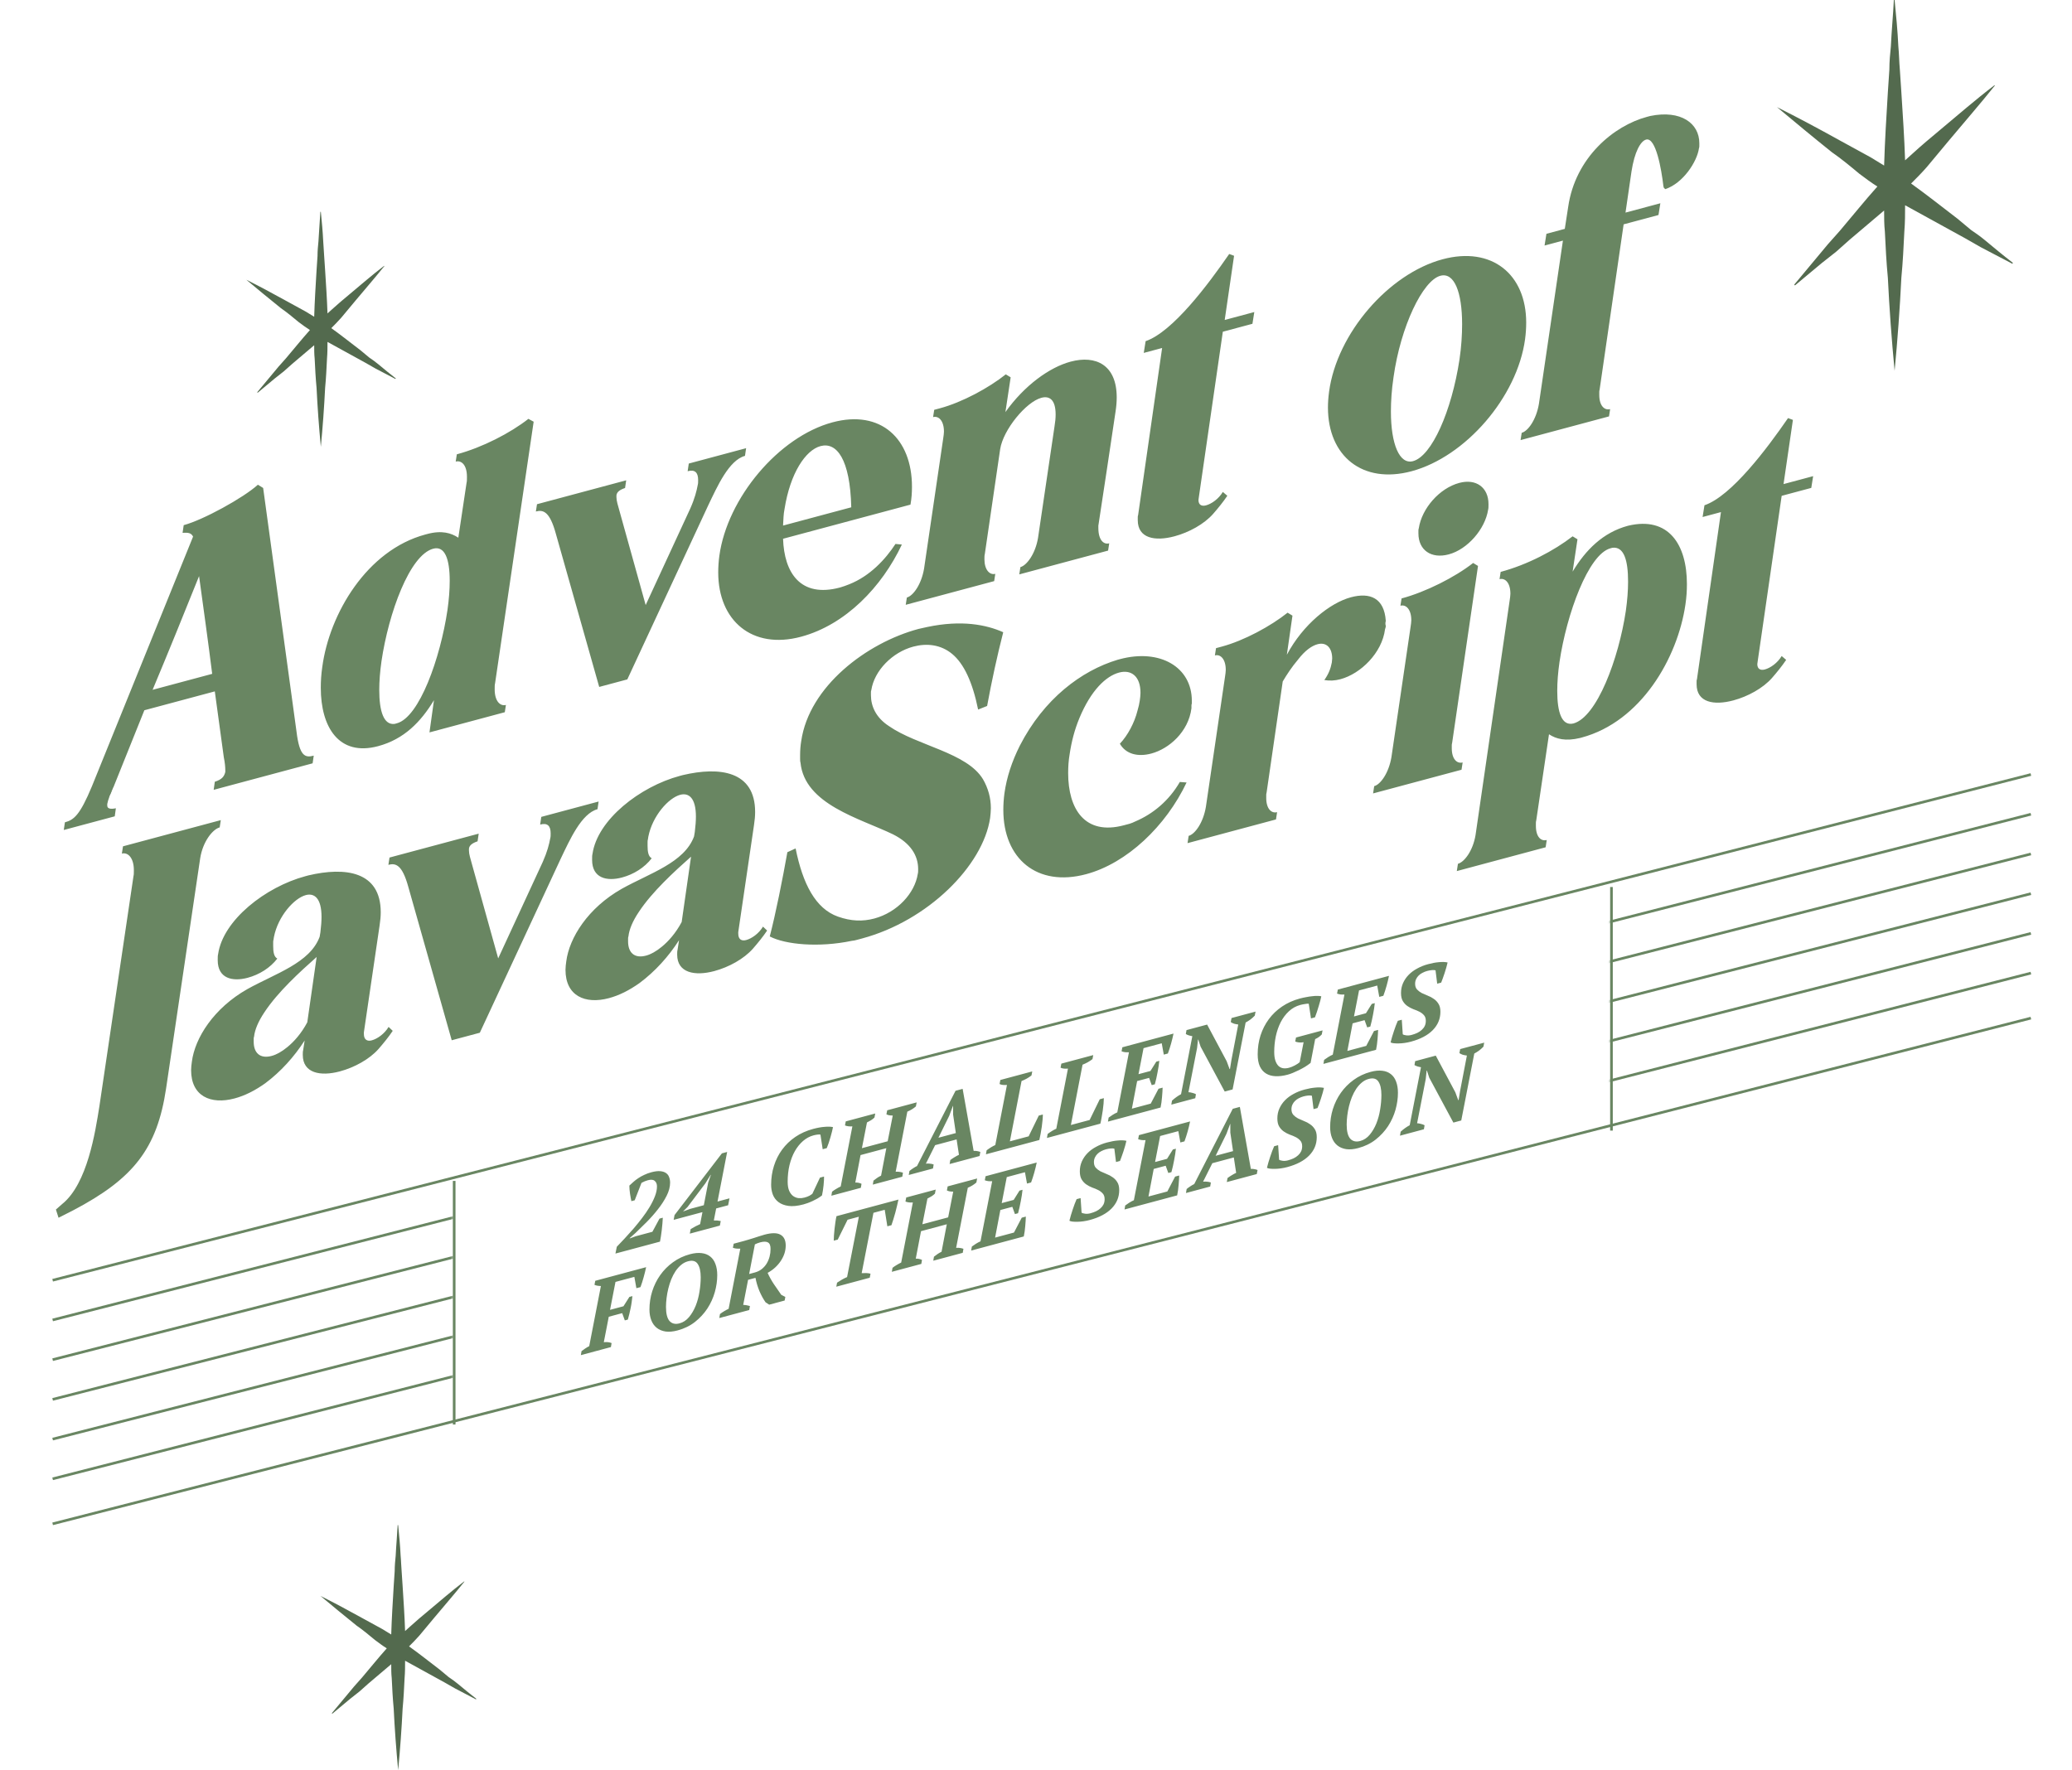<svg width="1010" height="863" viewBox="0 0 1010 863" fill="none" xmlns="http://www.w3.org/2000/svg">
<path d="M128.274 237.904L144.532 356.664C145.994 368.754 148.734 369.533 152.935 368.407L152.387 372.147L104.161 385.07L104.709 381.14C108.18 380.021 109.276 378.593 109.824 376.366V375.609C109.824 373.907 109.641 371.876 109.093 369.186L104.709 337.075L70.366 346.278L55.387 383.576C55.387 383.765 55.387 383.765 55.204 383.814V384.004C55.022 384.242 55.022 384.242 55.022 384.431L54.839 384.669V384.858C54.839 385.047 54.839 385.047 54.656 385.096V385.285L54.473 385.523V385.712V385.901L54.291 386.139C54.108 386.378 54.108 386.567 54.108 386.756L53.925 386.994C53.743 387.232 53.743 387.61 53.56 387.848L53.377 388.086V388.275C52.829 389.746 52.464 390.979 52.281 391.973V392.73C52.281 394.243 53.743 394.608 56.483 394.062L55.935 397.992L31.091 404.649L31.639 400.908C36.023 399.734 38.946 397.438 44.792 383.389L94.114 261.619C93.201 259.783 91.739 259.608 88.999 259.774L89.547 256.034C99.046 253.489 118.592 242.767 125.717 236.319L128.274 237.904ZM74.385 336.312L103.43 328.529C101.421 312.425 99.229 296.938 97.037 280.882C89.547 299.532 82.24 317.565 74.385 336.312ZM260.132 205.598L241.316 333.189C241.133 333.806 241.133 334.751 241.133 336.075C241.133 341.938 243.874 344.419 246.614 343.684L246.066 347.235L209.348 357.074L211.54 341.357C205.146 351.959 196.926 360.402 184.321 363.78C165.14 368.919 156.372 354.437 156.372 335.336C156.372 332.121 156.555 328.857 157.103 325.117C160.574 299.223 178.841 268.23 207.338 260.594L208.252 260.349C215.376 258.44 219.943 259.864 223.414 262.149L227.433 235.352C227.615 234.736 227.615 233.79 227.615 232.467C227.615 226.604 224.875 224.312 222.135 225.046L222.683 221.495C235.105 218.167 248.806 211.092 257.574 204.203L260.132 205.598ZM192.359 352.927L193.455 352.633C204.416 349.696 214.645 320.856 218.116 297.421C218.847 292.308 219.212 287.482 219.212 283.133C219.212 272.542 216.838 265.992 211.175 267.509C199.666 270.593 189.436 298.865 185.965 322.3C185.235 327.413 184.869 332.05 184.869 336.4C184.869 346.801 187.062 353.59 192.359 352.927ZM335.744 225.999L363.693 218.51L363.145 222.25C355.29 224.355 349.627 237.219 345.243 246.337L305.785 331.234L292.084 334.905L270.894 260.018C267.971 249.454 264.866 248.395 261.212 249.374L261.76 245.823L305.237 234.173L304.689 237.913C301.949 238.837 300.67 239.936 300.487 241.498V242.443C300.487 244.145 301.218 246.408 301.949 249.049L314.736 294.983L336.474 247.93C338.666 242.993 339.58 239.344 340.128 236.36C340.31 235.744 340.31 234.988 340.31 234.042C340.31 230.26 338.666 228.809 335.196 229.739L335.744 225.999ZM414.036 284.829C424.083 280.813 431.572 272.754 436.505 265.192L439.61 265.494C429.928 286.055 412.209 304.609 390.471 310.433C366.54 316.846 350.099 302.528 350.099 279.077C350.099 276.43 350.282 273.733 350.647 270.987C354.483 242.915 379.51 212.948 405.815 205.899C429.38 199.585 444.542 213.867 444.542 237.318C444.542 240.155 444.36 243.04 443.812 246.024L381.702 262.666C382.25 279.162 390.105 291.619 409.469 286.431C410.93 286.039 412.392 285.459 414.036 284.829ZM381.702 256.236L414.949 247.328C414.401 223.835 407.825 215.384 399.97 217.489C392.663 219.447 385.173 230.721 382.433 248.097C381.885 250.703 381.885 253.35 381.702 256.236ZM535.395 256.282V257.417C535.395 263.28 537.952 265.62 540.692 264.886L540.144 268.437L496.85 280.038L497.398 276.487C500.504 275.655 504.705 269.99 505.984 262.272L514.022 207.921C514.387 205.743 514.57 203.803 514.57 202.101C514.57 194.725 511.464 192.909 507.628 193.937C500.139 195.944 488.995 209.521 487.534 218.99L480.044 270.168C479.862 270.784 479.862 271.73 479.862 272.675C479.862 277.782 482.419 280.501 485.159 279.766L484.611 283.317L441.5 294.869L442.048 291.318C445.153 290.486 449.172 284.87 450.451 277.152L459.767 213.759C459.95 212.386 460.133 211.392 460.133 210.446C460.133 205.151 457.575 202.621 454.835 203.355L455.383 199.804L458.123 199.07C469.084 196.133 482.054 189.065 490.274 182.512L492.649 183.956L490.091 200.906C499.408 187.819 511.647 179.055 521.877 176.314C534.116 173.034 544.346 177.858 544.346 193.744C544.346 195.824 544.163 198.143 543.798 200.51C541.058 219.211 538.135 238.149 535.395 256.282ZM610.502 157.862L596.07 161.729L584.379 242.401C584.379 242.968 584.196 243.206 584.196 243.773C584.196 246.232 585.84 246.926 587.85 246.388C590.59 245.654 594.061 243.211 596.07 239.835L598.262 241.707C596.253 244.704 593.695 247.847 591.321 250.564C586.936 255.521 579.629 259.559 572.505 261.468C563.006 264.014 554.603 262.483 554.603 253.594V253.405V253.027V252.838V252.649V252.459V252.27C554.603 251.892 554.603 251.514 554.786 251.087L566.477 169.659L557.526 172.057L558.439 166.328C571.592 161.858 588.946 138.674 599.176 123.83L601.551 124.706L596.984 156L611.415 152.133L610.502 157.862ZM703.211 126.402C727.141 119.989 743.947 133.642 743.947 157.282C743.947 159.929 743.765 162.626 743.399 165.372C739.563 193.633 714.354 222.704 688.049 229.752C664.118 236.164 647.312 222.323 647.312 198.683C647.312 196.224 647.495 193.717 647.86 190.971C651.696 162.521 676.906 133.45 703.211 126.402ZM702.115 134.449C693.529 136.75 682.751 159.117 679.28 183.876C678.367 189.983 678.002 195.566 678.002 200.672C678.002 216.558 682.203 226.59 688.779 224.828C697.913 222.381 707.595 200.496 711.431 175.261C712.345 169.154 712.71 163.193 712.71 158.087C712.71 142.39 708.874 132.638 702.115 134.449ZM802.767 56.984L804.412 56.544C819.391 53.476 828.342 60.155 828.342 69.8V70.368V70.557V70.746V70.935C828.342 71.502 828.342 71.881 828.159 72.308C827.246 78.793 820.487 89.304 811.719 92.221L810.988 91.471C810.988 90.904 810.805 91.142 810.805 90.574C809.892 82.687 807.152 66.779 802.402 68.051C799.662 68.786 796.739 74.108 795.278 83.577L792.355 103.65L809.344 99.098L808.43 104.827L791.442 109.379L779.75 189.862C779.568 190.478 779.568 190.857 779.568 191.235V191.424V191.991V192.18V192.369V192.559C779.568 197.854 782.125 200.195 784.865 199.46L784.317 203.011L741.206 214.563L741.754 211.012C744.859 210.18 748.878 204.564 750.157 196.846L761.848 117.309L752.897 119.707L753.81 113.978L762.762 111.58L764.406 100.927C767.876 76.735 786.692 61.292 802.767 56.984ZM59.954 412.614L107.632 399.839L107.084 403.39C103.613 404.32 98.864 410.32 97.585 418.417L80.961 530.669C76.577 560.023 65.069 574.643 35.658 590.088L28.534 593.699L27.255 589.692L30.36 586.969C42.599 577.07 46.436 552.024 48.445 539.382L65.069 427.13C65.251 426.513 65.251 425.568 65.251 424.244C65.251 418.192 62.328 415.382 59.406 416.165L59.954 412.614ZM189.426 500.661L191.436 502.581C189.426 505.578 186.869 508.722 184.494 511.438C180.11 516.395 172.803 520.434 165.678 522.342C156.179 524.888 147.594 523.217 147.594 514.328C147.594 513.383 147.594 512.626 147.776 512.01L148.507 507.275C143.392 515.265 136.816 522.511 129.326 528.112C124.211 531.752 119.279 534.208 114.347 535.529C102.655 538.662 93.156 534.399 93.156 521.728C93.156 520.404 93.339 519.031 93.522 517.659C94.983 506.109 104.117 491.558 120.558 482.236C134.258 474.593 151.064 469.522 155.814 456.714L156.179 454.535C156.545 451.601 156.727 449.093 156.727 447.013C156.727 437.935 153.257 435.272 149.055 436.398C143.392 437.915 135.537 446.639 133.528 456.822L133.345 458.006C133.162 458.622 133.162 459.001 133.162 459.568V459.757V460.324V460.514V460.892V461.081V461.27C133.162 464.107 133.528 466.468 135.172 467.351C131.701 471.874 126.403 475.185 120.74 476.702C113.251 478.709 106.126 477.025 106.126 468.136C106.126 466.812 106.126 465.867 106.309 465.25C108.684 448.539 129.509 432.368 148.872 427.18L150.334 426.788C168.236 422.559 185.59 424.717 185.59 444.764C185.59 446.655 185.407 448.784 185.042 451.151L177.37 503.324V504.08C177.37 506.917 179.014 507.8 181.206 507.213C183.946 506.479 187.417 504.036 189.426 500.661ZM140.104 510.472C143.209 507.938 146.863 503.933 149.786 498.422L154.353 466.561C146.132 473.87 135.537 483.517 128.961 493.411C125.855 498.026 124.211 502.06 123.846 505.373C123.663 505.8 123.663 506.178 123.663 506.556V507.313V507.502V507.691V507.88C123.663 513.365 126.769 516.315 132.432 514.798C134.806 514.161 137.364 512.719 140.104 510.472ZM263.851 398.263L291.8 390.774L291.252 394.514C283.397 396.618 277.734 409.483 273.35 418.601L233.892 503.497L220.191 507.168L199.001 432.281C196.078 421.717 192.973 420.658 189.319 421.637L189.867 418.086L233.344 406.437L232.796 410.177C230.056 411.1 228.777 412.199 228.594 413.761V414.707C228.594 416.409 229.325 418.672 230.056 421.313L242.843 467.247L264.582 420.194C266.774 415.257 267.687 411.608 268.235 408.624C268.418 408.008 268.418 407.251 268.418 406.306C268.418 402.523 266.774 401.073 263.303 402.003L263.851 398.263ZM371.923 451.761L373.933 453.681C371.923 456.678 369.366 459.822 366.991 462.538C362.607 467.495 355.3 471.534 348.175 473.443C338.676 475.988 330.091 474.317 330.091 465.428C330.091 464.483 330.091 463.726 330.273 463.11L331.004 458.375C325.889 466.365 319.313 473.612 311.823 479.212C306.708 482.852 301.776 485.308 296.844 486.63C285.152 489.762 275.653 485.499 275.653 472.828C275.653 471.504 275.836 470.132 276.019 468.759C277.48 457.209 286.614 442.658 303.055 433.336C316.755 425.693 333.561 420.623 338.311 407.814L338.676 405.635C339.042 402.701 339.224 400.193 339.224 398.113C339.224 389.035 335.754 386.372 331.552 387.498C325.889 389.015 318.034 397.739 316.025 407.923L315.842 409.106C315.659 409.722 315.659 410.101 315.659 410.668V410.857V411.425V411.614V411.992V412.181V412.37C315.659 415.207 316.025 417.568 317.669 418.451C314.198 422.974 308.9 426.285 303.237 427.802C295.748 429.809 288.623 428.125 288.623 419.236C288.623 417.912 288.623 416.967 288.806 416.35C291.181 399.639 312.006 383.468 331.369 378.28L332.831 377.888C350.733 373.659 368.087 375.817 368.087 395.864C368.087 397.755 367.904 399.884 367.539 402.251L359.867 454.424V455.18C359.867 458.017 361.511 458.9 363.703 458.313C366.443 457.579 369.914 455.136 371.923 451.761ZM322.601 461.572C325.706 459.038 329.36 455.033 332.283 449.522L336.85 417.661C328.629 424.97 318.034 434.617 311.458 444.512C308.352 449.126 306.708 453.16 306.343 456.473C306.16 456.9 306.16 457.278 306.16 457.656V458.413V458.602V458.791V458.98C306.16 464.465 309.266 467.415 314.929 465.898C317.303 465.261 319.861 463.82 322.601 461.572ZM479.161 379.907C481.718 384.328 482.997 389.092 482.997 394.009C482.997 395.522 482.814 397.273 482.632 398.835C479.161 422.081 452.308 448.945 420.157 457.559L418.878 457.902L418.695 457.951L418.513 458L418.33 458.049L418.147 458.098L417.965 458.147L417.782 458.196C416.869 458.44 416.138 458.636 415.224 458.692C399.149 462.054 382.891 460.547 375.219 456.551C378.141 445.367 381.43 428.789 383.804 415.481L387.823 413.648C391.294 430.873 397.505 443.015 408.465 446.886C414.859 449.145 420.522 449.329 426.185 447.812C437.328 444.826 445.914 435.528 447.375 426.059C447.558 425.443 447.558 424.686 447.558 423.741C447.558 417.121 443.905 411.103 435.319 406.784C419.243 398.988 392.207 392.237 390.198 371.784C390.015 371.265 390.015 370.509 390.015 369.941V369.752V369.185V368.996V368.807V368.617V368.428V368.05C390.015 365.781 390.198 363.462 390.563 361.284C394.399 334.725 422.349 313.43 447.741 306.627C449.202 306.235 450.481 306.082 451.942 305.69C468.748 302.132 480.805 304.575 489.025 308.235C486.103 319.609 483.362 332.258 481.17 344.193L476.786 345.935C474.046 332.485 469.844 323.587 464.181 318.864C458.519 314.14 451.577 313.542 445.183 315.255C434.953 317.996 426.185 326.965 424.724 336.434C424.541 336.861 424.541 337.239 424.541 337.618V337.807V337.996V338.374V338.563V338.752V338.941C424.541 344.237 426.916 349.841 433.309 353.991C447.01 363.558 471.306 366.882 479.161 379.907ZM580.958 341.662V342.986C580.775 343.413 580.775 343.791 580.775 344.169V345.304C579.314 356.854 569.815 365.072 561.229 367.373C554.653 369.135 548.807 367.676 545.884 362.596C549.721 358.542 553.009 352.366 554.47 346.49C555.018 344.641 555.384 343.03 555.566 341.657C555.749 340.284 555.932 339.101 555.932 337.777C555.932 329.645 551.365 326.33 545.519 327.896C539.125 329.609 531.818 336.484 526.156 350.105C523.781 355.848 522.319 361.535 521.406 367.642C520.858 370.815 520.675 373.89 520.675 376.916C520.675 394.315 528.713 407.48 547.894 402.34L548.259 402.242L549.903 401.802L550.086 401.753L550.269 401.704L550.634 401.606C551.547 401.361 552.461 400.927 553.374 400.493C561.96 396.869 569.815 390.415 575.113 381.241L578.401 381.495C568.354 402.721 549.355 420.86 529.444 426.196C505.513 432.608 489.072 418.669 489.072 394.84C489.072 392.192 489.255 389.495 489.62 386.75C490.716 378.891 493.274 371.209 497.11 363.561C508.801 340.76 527.069 326.977 544.788 321.662L545.884 321.368C565.431 316.131 580.958 325.208 580.958 341.662ZM675.503 302.712C675.32 303.328 675.32 303.707 675.32 304.274C675.32 304.463 675.503 304.981 675.503 305.171C675.503 305.738 675.32 306.165 675.137 306.781C673.676 318.331 663.263 328.497 653.399 331.14C650.659 331.874 648.101 331.992 645.544 331.543C647.553 328.735 648.649 325.983 649.197 322.999C649.197 322.432 649.38 321.626 649.38 321.059C649.38 315.953 646.64 312.904 642.256 314.079C639.516 314.813 636.227 317.018 632.757 321.541C629.651 325.21 627.276 328.873 625.267 332.248L617.412 386.36C617.229 386.977 617.229 387.355 617.229 387.733V387.922V388.49V388.679V388.868V389.057C617.229 394.352 619.787 396.693 622.527 395.959L621.979 399.51L578.867 411.061L579.415 407.51C582.521 406.678 586.54 401.063 587.818 393.344L597.135 329.952C597.318 328.579 597.5 327.584 597.5 326.639C597.5 321.343 594.943 318.814 592.203 319.548L592.751 315.997L595.491 315.263C606.451 312.326 619.421 305.257 627.642 298.705L630.016 300.149L627.276 319.228C635.131 304.452 648.284 293.93 658.514 291.189C667.83 288.693 674.772 291.561 675.503 302.712ZM706.209 270.277C697.623 272.578 691.412 268.19 691.412 260.058V259.869V259.49V259.301V259.112V258.923V258.734C691.412 258.356 691.412 257.977 691.595 257.55C693.057 247.892 701.642 238.027 711.324 235.432C719.545 233.23 725.573 237.666 725.573 245.798C725.573 246.933 725.573 247.879 725.39 248.495C723.929 257.964 715.343 267.83 706.209 270.277ZM720.458 275.915L707.853 362.127C707.671 362.743 707.671 363.121 707.671 363.5V363.689V364.256V364.445V364.634V364.823C707.671 370.119 710.228 372.459 712.968 371.725L712.42 375.276L669.309 386.828L669.857 383.277C672.962 382.445 676.981 376.829 678.26 369.111L687.576 305.718C687.759 304.345 687.942 303.351 687.942 302.405C687.942 297.11 685.384 294.58 682.644 295.314L683.192 291.763C695.066 288.581 709.315 281.359 718.083 274.471L720.458 275.915ZM793.608 256.315C813.337 251.596 822.288 265.461 822.288 284.752C822.288 287.967 822.105 291.041 821.557 294.782C817.721 320.962 799.819 351.858 770.956 359.591L770.225 359.787C763.101 361.507 758.534 360.272 755.063 357.987L748.852 399.934C748.67 400.55 748.67 400.928 748.67 401.496V401.874V402.063V402.252V402.441V402.63C748.67 408.115 751.227 410.266 753.967 409.532L753.419 413.083L710.125 424.684L710.673 421.133C713.779 420.301 717.98 414.825 719.259 407.107L735.883 292.774C736.065 291.401 736.248 290.407 736.248 289.461C736.248 284.166 733.69 281.636 730.95 282.37L731.498 278.819C744.651 275.295 757.621 268.416 766.572 261.478L768.947 262.922L766.572 278.688C772.966 268.087 781.369 259.594 793.608 256.315ZM766.937 352.725C778.446 349.642 789.041 321.082 792.512 297.836C793.243 292.723 793.608 287.897 793.608 283.548C793.608 273.146 791.599 266.309 785.936 267.07L785.022 267.315C774.244 270.202 763.649 299.329 760.178 322.764C759.448 327.877 759.082 332.514 759.082 336.864C759.082 347.265 761.274 354.054 766.937 352.725ZM882.909 237.871L868.478 241.738L856.787 322.409C856.787 322.977 856.604 323.215 856.604 323.782C856.604 326.241 858.248 326.935 860.257 326.396C862.998 325.662 866.468 323.219 868.478 319.844L870.67 321.715C868.66 324.712 866.103 327.856 863.728 330.573C859.344 335.53 852.037 339.568 844.913 341.477C835.414 344.022 827.01 342.491 827.01 333.603V333.414V333.035V332.846V332.657V332.468V332.279C827.01 331.901 827.01 331.523 827.193 331.095L838.884 249.667L829.933 252.066L830.847 246.336C843.999 241.867 861.353 218.683 871.583 203.838L873.958 204.715L869.391 236.008L883.822 232.142L882.909 237.871Z" fill="#698662"/>
<path d="M156.394 217.851C157.32 208.129 158.015 198.638 158.478 189.148C158.941 184.287 159.172 179.658 159.404 174.797C159.635 172.019 159.635 169.241 159.635 166.695L178.153 176.88L183.014 179.658L192.736 184.75L192.967 184.519C189.958 182.204 187.18 179.889 184.403 177.574C183.014 176.417 181.394 175.26 180.005 174.334L175.838 170.862C170.977 167.158 166.348 163.455 161.487 159.982C163.107 158.362 164.727 156.742 166.348 154.89L173.292 146.557C177.921 141.002 182.782 135.446 187.412 129.66H187.18C181.394 134.057 175.838 138.918 170.283 143.548C167.505 145.863 164.727 148.177 161.95 150.724L159.635 152.807C159.404 145.863 158.941 138.918 158.478 131.743L158.015 124.799C157.783 122.252 157.783 119.938 157.552 117.623C157.32 112.762 156.857 107.901 156.394 103.272H156.163C155.932 107.901 155.469 112.762 155.237 117.623C155.006 119.938 154.774 122.252 154.774 124.799L154.311 131.743C153.848 139.381 153.385 146.788 153.154 154.427L148.987 151.881L139.265 146.557C133.016 143.085 126.534 139.613 120.053 136.372C125.609 141.002 131.164 145.631 136.951 150.261C139.96 152.344 142.738 154.659 145.515 156.973C147.367 158.362 149.219 159.751 151.071 160.908C147.136 165.306 143.432 169.936 139.497 174.565L135.793 178.732L125.377 191.231L125.609 191.463L133.942 184.519L138.34 181.046L142.506 177.343L153.154 168.315C153.154 170.399 153.154 172.713 153.385 174.797C153.617 179.658 153.848 184.287 154.311 189.148C154.774 198.638 155.469 208.129 156.394 217.851Z" fill="#536A4E"/>
<path d="M923.529 180.781C924.99 165.442 926.086 150.468 926.816 135.494C927.547 127.825 927.912 120.521 928.277 112.851C928.642 108.469 928.642 104.086 928.642 100.069L957.859 116.138L965.529 120.521L980.868 128.555L981.233 128.19C976.485 124.538 972.103 120.886 967.72 117.234C965.529 115.408 962.972 113.582 960.781 112.121L954.207 106.643C946.538 100.799 939.234 94.956 931.564 89.478C934.121 86.921 936.677 84.365 939.234 81.443L950.19 68.295C957.494 59.53 965.164 50.765 972.468 41.634H972.103C962.972 48.574 954.207 56.243 945.442 63.547C941.06 67.199 936.677 70.852 932.294 74.869L928.642 78.156C928.277 67.199 927.547 56.243 926.816 44.921L926.086 33.965C925.721 29.948 925.721 26.295 925.355 22.643C924.99 14.974 924.26 7.304 923.529 0H923.164C922.799 7.304 922.068 14.974 921.703 22.643C921.338 26.295 920.973 29.948 920.973 33.965L920.242 44.921C919.512 56.973 918.782 68.66 918.416 80.712L911.842 76.695L896.503 68.295C886.643 62.817 876.417 57.339 866.191 52.226C874.956 59.53 883.721 66.834 892.851 74.138C897.599 77.425 901.982 81.078 906.364 84.73C909.286 86.921 912.208 89.112 915.129 90.938C908.921 97.877 903.077 105.182 896.869 112.486L891.025 119.06L874.591 138.781L874.956 139.147L888.104 128.19L895.043 122.712L901.616 116.869L918.416 102.625C918.416 105.912 918.416 109.564 918.782 112.851C919.147 120.521 919.512 127.825 920.242 135.494C920.973 150.468 922.068 165.442 923.529 180.781Z" fill="#536A4E"/>
<path d="M309.385 585.183L307.773 585.615C307.678 585.15 307.567 584.607 307.441 583.986C307.315 583.365 307.204 582.708 307.109 582.013C307.014 581.319 306.935 580.637 306.872 579.966C306.809 579.263 306.777 578.617 306.777 578.028C307.378 577.442 308.041 576.839 308.768 576.218C309.495 575.566 310.286 574.961 311.139 574.405C312.024 573.808 312.988 573.272 314.031 572.796C315.106 572.279 316.26 571.855 317.492 571.525C319.231 571.059 320.685 570.882 321.854 570.994C323.024 571.106 323.956 571.413 324.652 571.914C325.379 572.406 325.884 573.072 326.169 573.912C326.485 574.711 326.643 575.601 326.643 576.583C326.643 578.645 326.074 580.793 324.936 583.029C323.83 585.223 322.423 587.4 320.716 589.559C319.041 591.709 317.208 593.787 315.217 595.794C313.257 597.758 311.439 599.538 309.764 601.132L306.967 603.6V603.796L309.859 602.727L318.014 600.542L321.475 594.117L323.087 593.685C323.055 594.479 322.992 595.428 322.897 596.533C322.803 597.606 322.692 598.699 322.565 599.813C322.439 600.894 322.297 601.93 322.139 602.921C321.981 603.913 321.838 604.72 321.712 605.343L299.997 611.161L300.661 607.842C301.767 606.695 303.016 605.378 304.407 603.893C305.797 602.408 307.22 600.832 308.674 599.167C310.128 597.468 311.55 595.713 312.941 593.9C314.332 592.088 315.564 590.285 316.639 588.491C317.714 586.698 318.583 584.944 319.247 583.228C319.91 581.512 320.242 579.918 320.242 578.445C320.242 577.235 319.879 576.334 319.152 575.743C318.456 575.112 317.35 574.999 315.833 575.405C314.79 575.685 313.747 576.112 312.704 576.686L309.385 585.183ZM350.898 597.522L336.247 601.448L336.674 599.223C338.286 598.235 339.819 597.431 341.273 596.813L342.411 590.961L328.377 594.722L328.804 592.398L351.893 562.307L354.454 561.621L349.76 585.801L355.592 584.239L354.928 587.607L349.096 589.17L347.958 595.021C349.128 594.97 350.25 595.062 351.324 595.297L350.898 597.522ZM345.208 576.566L346.536 572.774L346.394 572.812L343.833 576.934L335.157 588.438L332.928 590.655L336.39 589.384L343.075 587.593L345.208 576.566ZM399.69 574.141L401.681 573.607C401.681 574.131 401.665 574.773 401.634 575.534C401.602 576.263 401.539 577.065 401.444 577.941C401.349 578.785 401.239 579.632 401.112 580.484C400.986 581.336 400.844 582.111 400.685 582.807C400.022 583.345 399.279 583.855 398.457 584.337C397.667 584.778 396.861 585.19 396.039 585.574C395.217 585.958 394.427 586.284 393.668 586.553C392.91 586.822 392.246 587.032 391.677 587.185C388.769 587.964 386.32 588.211 384.328 587.927C382.337 587.642 380.709 587.015 379.445 586.045C378.18 585.074 377.264 583.848 376.695 582.364C376.157 580.872 375.889 579.291 375.889 577.622C375.889 574.383 376.347 571.315 377.264 568.418C378.18 565.49 379.508 562.843 381.246 560.479C383.016 558.075 385.166 556.01 387.694 554.285C390.255 552.552 393.147 551.253 396.371 550.389C398.457 549.83 400.322 549.494 401.966 549.381C403.641 549.227 405 549.272 406.043 549.516C405.948 550.065 405.79 550.778 405.569 551.655C405.348 552.533 405.095 553.468 404.81 554.46C404.526 555.42 404.226 556.384 403.91 557.352C403.593 558.287 403.293 559.088 403.009 559.753L401.017 560.287L399.927 553.167C399.642 553.08 399.168 553.076 398.504 553.155C397.841 553.235 397.177 553.364 396.513 553.542C394.68 554.033 392.989 554.944 391.44 556.276C389.923 557.598 388.595 559.247 387.457 561.22C386.351 563.186 385.482 565.447 384.85 568.006C384.249 570.523 383.949 573.237 383.949 576.15C383.949 577.982 384.202 579.469 384.707 580.609C385.213 581.717 385.861 582.558 386.651 583.132C387.473 583.697 388.358 584.033 389.306 584.138C390.286 584.203 391.235 584.113 392.151 583.867C393.068 583.621 393.858 583.328 394.522 582.986C395.186 582.612 395.676 582.285 395.992 582.004L399.69 574.141ZM419.619 579.108L405.253 582.958L405.585 581.004C406.217 580.507 406.897 580.047 407.624 579.623C408.383 579.158 409.11 578.767 409.805 578.45L415.494 549.143C414.767 549.207 414.088 549.193 413.456 549.1C412.824 549.008 412.302 548.869 411.891 548.685L412.27 546.718L426.636 542.869L426.257 544.836C425.783 545.323 425.214 545.77 424.55 546.177C423.886 546.584 423.238 546.937 422.606 547.237L420.141 559.777L432.705 556.41L435.171 543.871C433.811 543.875 432.784 543.676 432.089 543.273L432.468 541.306L446.834 537.457L446.455 539.424C445.854 539.945 445.175 540.438 444.416 540.903C443.689 541.327 442.978 541.681 442.282 541.965L436.593 571.272C437.288 571.216 437.936 571.239 438.537 571.34C439.169 571.432 439.706 571.566 440.149 571.742L439.817 573.697L425.451 577.546L425.783 575.592C426.32 575.153 426.905 574.718 427.537 574.287C428.169 573.856 428.817 573.486 429.481 573.177L432.041 559.778L419.477 563.145L416.917 576.544C417.991 576.485 419.003 576.688 419.951 577.154L419.619 579.108ZM454.781 569.687L442.976 572.85L443.308 570.896C443.877 570.416 444.477 569.977 445.109 569.579C445.742 569.148 446.374 568.782 447.006 568.482L465.781 531.791L469.242 530.864L474.6 561.088C475.2 561.058 475.785 561.097 476.354 561.207C476.955 561.308 477.46 561.45 477.871 561.635L477.492 563.602L462.889 567.514L463.221 565.56C463.885 565.055 464.58 564.591 465.307 564.167C466.066 563.702 466.777 563.315 467.441 563.006L466.303 555.507L455.825 558.314L451.32 567.326C451.984 567.246 452.648 567.248 453.312 567.332C453.975 567.383 454.576 567.517 455.113 567.733L454.781 569.687ZM457.437 554.692L465.923 552.418L464.596 543.398V539.177L464.501 539.202L462.699 544.004L457.437 554.692ZM487.621 526.528L503.172 522.361L502.793 524.328C502.097 524.874 501.307 525.397 500.422 525.896C499.569 526.354 498.747 526.737 497.957 527.047L492.267 556.452L501.418 554L506.349 543.893L508.34 543.359C508.34 544.112 508.293 545.008 508.198 546.048C508.103 547.088 507.977 548.185 507.818 549.34C507.66 550.495 507.471 551.642 507.25 552.781C507.06 553.912 506.854 554.916 506.633 555.793L480.604 562.768L480.936 560.814C481.757 560.201 482.516 559.687 483.211 559.271C483.907 558.856 484.555 558.519 485.155 558.259L490.845 528.953C490.149 529.008 489.486 529.006 488.854 528.947C488.221 528.887 487.684 528.736 487.242 528.495L487.621 526.528ZM517.355 518.561L532.907 514.394L532.527 516.361C531.832 516.907 531.042 517.43 530.157 517.928C529.303 518.386 528.481 518.77 527.691 519.08L522.002 548.485L531.152 546.033L536.083 535.925L538.075 535.392C538.075 536.144 538.027 537.041 537.932 538.08C537.838 539.12 537.711 540.218 537.553 541.373C537.395 542.528 537.205 543.675 536.984 544.814C536.794 545.944 536.589 546.948 536.368 547.826L510.338 554.8L510.67 552.846C511.492 552.233 512.251 551.719 512.946 551.304C513.641 550.888 514.289 550.551 514.89 550.292L520.579 520.986C519.884 521.041 519.22 521.039 518.588 520.979C517.956 520.92 517.419 520.769 516.976 520.528L517.355 518.561ZM572.029 503.911C571.713 505.468 571.318 507.096 570.844 508.794C570.369 510.491 569.848 512.104 569.279 513.63L567.288 514.164L566.292 508.639L557.426 511.014L554.96 523.701L560.792 522.138L563.637 517.596L565.107 517.203C564.949 518.848 564.664 520.708 564.253 522.782C563.874 524.847 563.431 526.798 562.926 528.635L561.408 529.041L560.128 525.507L554.297 527.069L551.736 540.517L560.934 538.053L564.727 530.803L566.719 530.269C566.719 530.858 566.687 531.554 566.624 532.356C566.592 533.15 566.529 533.985 566.434 534.861C566.371 535.729 566.276 536.605 566.15 537.49C566.023 538.374 565.881 539.198 565.723 539.96L540.073 546.833L540.405 544.879C541.037 544.415 541.701 543.959 542.396 543.511C543.123 543.054 543.866 542.659 544.625 542.325L550.314 513.018C549.682 513.057 549.05 513.046 548.418 512.986C547.785 512.894 547.216 512.752 546.711 512.56L547.09 510.593L572.029 503.911ZM600.313 496.332L612.024 493.194L611.645 495.161C610.918 495.912 610.175 496.569 609.416 497.133C608.658 497.663 607.915 498.124 607.188 498.515L600.835 531.141L596.994 532.17L585.236 510.287L584.098 506.813L583.956 506.851L583.529 510.892L579.31 532.491C579.879 532.502 580.511 532.611 581.206 532.817C581.933 532.982 582.518 533.202 582.96 533.476L582.628 535.43L570.965 538.555L571.297 536.601C572.719 535.304 574.189 534.256 575.706 533.456L581.206 505.182C580.669 505.097 580.084 504.96 579.452 504.769C578.851 504.57 578.377 504.353 578.029 504.119L578.361 502.214L588.413 499.521L597.943 517.387L599.365 521.227L599.555 521.176L600.266 516.764L603.585 499.481C602.889 499.405 602.21 499.276 601.546 499.094C600.914 498.871 600.377 498.606 599.934 498.299L600.313 496.332ZM638.854 518.205C638.064 518.842 637.163 519.476 636.151 520.107C635.172 520.697 634.16 521.246 633.117 521.755C632.106 522.255 631.126 522.697 630.178 523.082C629.229 523.467 628.407 523.753 627.712 523.939C625.563 524.515 623.587 524.766 621.786 524.693C619.984 524.619 618.435 524.183 617.139 523.385C615.843 522.587 614.832 521.418 614.105 519.879C613.409 518.331 613.062 516.379 613.062 514.023C613.062 510.783 613.52 507.715 614.437 504.819C615.385 501.914 616.728 499.28 618.467 496.916C620.237 494.512 622.402 492.442 624.962 490.709C627.522 488.976 630.415 487.678 633.639 486.814C634.682 486.534 635.709 486.308 636.72 486.135C637.763 485.921 638.743 485.773 639.66 485.691C640.608 485.568 641.462 485.519 642.22 485.545C642.979 485.538 643.595 485.602 644.069 485.737C643.975 486.253 643.816 486.934 643.595 487.778C643.374 488.59 643.121 489.476 642.837 490.436C642.552 491.395 642.252 492.359 641.936 493.328C641.62 494.296 641.304 495.182 640.988 495.987L639.044 496.508L637.953 489.339C637.511 489.294 636.878 489.349 636.057 489.504C635.266 489.617 634.524 489.767 633.828 489.953C631.711 490.521 629.846 491.561 628.234 493.072C626.653 494.543 625.326 496.322 624.251 498.41C623.208 500.489 622.418 502.779 621.88 505.279C621.375 507.77 621.122 510.309 621.122 512.894C621.122 514.596 621.311 516.001 621.691 517.11C622.07 518.219 622.576 519.082 623.208 519.698C623.872 520.305 624.63 520.675 625.484 520.806C626.369 520.929 627.317 520.855 628.328 520.584C629.245 520.338 630.193 519.953 631.173 519.429C632.185 518.896 632.975 518.373 633.544 517.861L635.44 508.125C634.65 508.271 633.907 508.306 633.212 508.231C632.517 508.155 631.9 508.01 631.363 507.794L631.742 505.827L644.686 502.359L644.306 504.326C643.959 504.713 643.516 505.11 642.979 505.516C642.473 505.88 641.841 506.246 641.082 506.613L638.854 518.205ZM677.068 475.766C676.751 477.323 676.356 478.951 675.882 480.648C675.408 482.346 674.887 483.959 674.318 485.485L672.326 486.019L671.331 480.494L662.465 482.869L659.999 495.556L665.831 493.993L668.676 489.451L670.145 489.058C669.987 490.703 669.703 492.563 669.292 494.636C668.913 496.702 668.47 498.653 667.964 500.49L666.447 500.896L665.167 497.362L659.335 498.924L656.775 512.372L665.973 509.908L669.766 502.658L671.757 502.124C671.757 502.713 671.726 503.409 671.663 504.211C671.631 505.005 671.568 505.84 671.473 506.716C671.41 507.584 671.315 508.46 671.188 509.345C671.062 510.229 670.92 511.053 670.762 511.815L645.112 518.688L645.444 516.734C646.076 516.27 646.739 515.814 647.435 515.366C648.162 514.909 648.905 514.514 649.663 514.18L655.353 484.873C654.721 484.912 654.088 484.901 653.456 484.841C652.824 484.749 652.255 484.607 651.749 484.415L652.129 482.448L677.068 475.766ZM683.779 504.253C684.095 504.495 684.664 504.67 685.486 504.777C686.308 504.884 687.177 504.815 688.094 504.569C689.074 504.307 689.99 503.979 690.844 503.587C691.697 503.162 692.424 502.673 693.025 502.119C693.657 501.557 694.147 500.919 694.495 500.204C694.842 499.456 695.016 498.624 695.016 497.708C695.016 496.53 694.716 495.612 694.115 494.955C693.515 494.265 692.772 493.695 691.887 493.245C691.002 492.795 690.022 492.387 688.947 492.02C687.904 491.613 686.94 491.102 686.055 490.488C685.17 489.875 684.427 489.076 683.827 488.091C683.226 487.107 682.926 485.78 682.926 484.111C682.926 482.377 683.258 480.766 683.922 479.28C684.585 477.793 685.502 476.451 686.672 475.254C687.841 474.057 689.232 473.03 690.844 472.173C692.456 471.283 694.226 470.579 696.154 470.063C698.082 469.546 699.836 469.223 701.417 469.094C703.029 468.924 704.435 468.973 705.636 469.24C705.478 469.937 705.273 470.744 705.02 471.663C704.767 472.582 704.483 473.509 704.167 474.444C703.882 475.338 703.582 476.204 703.266 477.042C702.981 477.838 702.729 478.511 702.507 479.061L700.563 479.582L699.757 473.073C699.315 472.93 698.714 472.895 697.956 472.967C697.229 473.031 696.47 473.169 695.68 473.38C694.858 473.601 694.084 473.906 693.357 474.297C692.661 474.647 692.045 475.091 691.508 475.627C691.002 476.123 690.591 476.707 690.275 477.381C689.959 478.055 689.801 478.801 689.801 479.619C689.801 480.764 690.101 481.682 690.702 482.372C691.334 483.053 692.092 483.635 692.977 484.118C693.894 484.559 694.89 484.996 695.964 485.428C697.039 485.827 698.019 486.35 698.904 486.996C699.821 487.602 700.579 488.396 701.18 489.381C701.812 490.357 702.128 491.646 702.128 493.25C702.128 496.719 700.879 499.72 698.382 502.254C695.917 504.747 692.377 506.612 687.762 507.849C686.751 508.12 685.723 508.33 684.68 508.478C683.669 508.618 682.705 508.697 681.788 508.713C680.871 508.73 680.065 508.7 679.37 508.625C678.675 508.549 678.169 508.407 677.853 508.197C678.042 507.361 678.28 506.479 678.564 505.552C678.849 504.592 679.149 503.645 679.465 502.709C679.781 501.741 680.097 500.838 680.413 500.001C680.761 499.122 681.077 498.351 681.361 497.685L683.305 497.164L683.779 504.253ZM294.328 654.391C295.75 654.207 297.015 654.342 298.121 654.799L297.789 656.753L283.139 660.678L283.471 658.724C284.04 658.277 284.624 657.859 285.225 657.469C285.857 657.038 286.521 656.647 287.216 656.297L292.906 626.991C291.578 626.954 290.535 626.759 289.777 626.406L290.156 624.439L314.952 617.794C314.826 618.483 314.652 619.249 314.431 620.094C314.241 620.897 314.02 621.742 313.767 622.628C313.546 623.472 313.293 624.326 313.009 625.187C312.756 626.008 312.487 626.783 312.203 627.514L310.211 628.047L309.216 622.522L300.018 624.987L297.362 638.608L303.905 636.854L306.798 632.3L308.267 631.906C308.204 632.741 308.093 633.654 307.935 634.646C307.809 635.628 307.635 636.64 307.414 637.681C307.224 638.714 307.003 639.722 306.75 640.706C306.497 641.69 306.26 642.572 306.039 643.351L304.569 643.745L303.289 640.21L296.746 641.963L294.328 654.391ZM316.577 638.417C316.577 635.406 317.02 632.473 317.905 629.618C318.821 626.722 320.117 624.084 321.792 621.705C323.499 619.284 325.57 617.191 328.003 615.426C330.469 613.62 333.25 612.303 336.348 611.473C338.466 610.905 340.346 610.728 341.99 610.942C343.634 611.124 345.024 611.667 346.162 612.573C347.3 613.446 348.154 614.657 348.723 616.207C349.323 617.747 349.623 619.581 349.623 621.708C349.623 624.392 349.228 627.148 348.438 629.978C347.648 632.774 346.447 635.42 344.835 637.913C343.223 640.374 341.2 642.568 338.766 644.497C336.364 646.384 333.535 647.764 330.279 648.636C328.098 649.22 326.154 649.398 324.448 649.168C322.741 648.905 321.303 648.309 320.133 647.379C318.964 646.449 318.078 645.213 317.478 643.673C316.877 642.132 316.577 640.38 316.577 638.417ZM324.637 637.189C324.637 640.462 325.222 642.759 326.391 644.082C327.593 645.364 329.205 645.734 331.227 645.191C333.029 644.709 334.578 643.688 335.874 642.13C337.17 640.572 338.245 638.746 339.098 636.652C339.951 634.526 340.568 632.25 340.947 629.825C341.358 627.359 341.563 624.997 341.563 622.739C341.563 619.827 341.073 617.651 340.094 616.212C339.145 614.764 337.565 614.337 335.352 614.93C334.12 615.26 332.998 615.855 331.986 616.715C331.006 617.534 330.105 618.545 329.284 619.746C328.493 620.94 327.798 622.272 327.197 623.741C326.628 625.17 326.154 626.655 325.775 628.197C325.396 629.738 325.111 631.287 324.922 632.843C324.732 634.366 324.637 635.815 324.637 637.189ZM362.281 636.183C362.945 636.202 363.546 636.27 364.083 636.388C364.62 636.473 365.11 636.587 365.553 636.73L365.221 638.684L350.618 642.597L350.95 640.643C351.74 640.039 352.467 639.549 353.131 639.175C353.826 638.76 354.506 638.398 355.17 638.089L360.859 608.782C359.31 608.838 358.109 608.685 357.256 608.325L357.635 606.358L362.661 605.011C363.293 604.842 364.004 604.635 364.794 604.39C365.616 604.137 366.47 603.876 367.355 603.606C368.24 603.303 369.14 603.013 370.057 602.735C370.974 602.424 371.843 602.158 372.665 601.938C376.173 600.998 378.765 601.007 380.44 601.965C382.147 602.915 383.001 604.682 383.001 607.267C383.001 608.478 382.811 609.707 382.432 610.954C382.052 612.168 381.483 613.368 380.725 614.553C379.998 615.696 379.081 616.793 377.975 617.842C376.9 618.85 375.636 619.761 374.182 620.576C375.004 622.418 376.015 624.241 377.216 626.046C378.449 627.843 379.65 629.582 380.82 631.265L382.811 632.302L382.479 634.06L374.941 636.08L373.186 634.93C372.112 633.419 371.116 631.607 370.199 629.497C369.314 627.345 368.666 625.179 368.255 622.999L364.652 623.964L362.281 636.183ZM370.484 605.713C369.978 605.848 369.52 606.004 369.109 606.179C368.698 606.355 368.319 606.522 367.971 606.681L365.174 621.125L367.924 620.388C369.219 620.041 370.342 619.495 371.29 618.75C372.27 617.964 373.076 617.06 373.708 616.04C374.34 614.987 374.814 613.862 375.13 612.665C375.446 611.468 375.604 610.247 375.604 609.004C375.636 607.326 375.225 606.242 374.372 605.751C373.55 605.251 372.254 605.238 370.484 605.713ZM423.961 622.945L407.651 627.315L408.03 625.348C408.726 624.868 409.5 624.382 410.354 623.892C411.207 623.401 412.06 622.976 412.914 622.617L418.651 593.199L413.151 594.673L408.362 604.349L406.418 604.87C406.418 604.216 406.45 603.373 406.513 602.342C406.608 601.302 406.703 600.229 406.798 599.124C406.924 598.01 407.066 596.909 407.224 595.819C407.382 594.697 407.556 593.734 407.746 592.931L437.948 584.838C437.789 585.666 437.568 586.641 437.284 587.765C437.031 588.88 436.746 590.019 436.43 591.184C436.114 592.348 435.782 593.484 435.435 594.592C435.119 595.658 434.818 596.573 434.534 597.337L432.542 597.87L431.262 589.82L425.763 591.293L420.026 620.711C420.816 620.663 421.59 620.652 422.349 620.677C423.107 620.703 423.771 620.804 424.34 620.978L423.961 622.945ZM449.095 616.211L434.729 620.06L435.061 618.106C435.693 617.609 436.372 617.149 437.099 616.725C437.858 616.26 438.585 615.869 439.28 615.552L444.97 586.245C444.243 586.309 443.563 586.295 442.931 586.202C442.299 586.11 441.777 585.972 441.366 585.787L441.746 583.82L456.112 579.971L455.732 581.938C455.258 582.425 454.689 582.872 454.025 583.279C453.362 583.686 452.714 584.039 452.082 584.34L449.616 596.879L462.18 593.512L464.646 580.973C463.287 580.977 462.259 580.778 461.564 580.375L461.943 578.408L476.309 574.559L475.93 576.526C475.329 577.047 474.65 577.54 473.891 578.005C473.164 578.429 472.453 578.783 471.758 579.067L466.068 608.374C466.764 608.318 467.412 608.341 468.012 608.442C468.644 608.534 469.182 608.669 469.624 608.844L469.292 610.799L454.926 614.648L455.258 612.694C455.796 612.255 456.38 611.821 457.012 611.389C457.645 610.958 458.293 610.588 458.956 610.279L461.517 596.88L448.952 600.247L446.392 613.646C447.467 613.587 448.478 613.791 449.426 614.256L449.095 616.211ZM505.355 566.776C505.039 568.333 504.644 569.961 504.17 571.659C503.696 573.356 503.174 574.969 502.605 576.496L500.614 577.029L499.618 571.504L490.752 573.88L488.287 586.566L494.119 585.003L496.963 580.462L498.433 580.068C498.275 581.714 497.991 583.573 497.58 585.647C497.2 587.712 496.758 589.663 496.252 591.5L494.735 591.906L493.455 588.372L487.623 589.934L485.063 603.382L494.261 600.918L498.054 593.668L500.045 593.134C500.045 593.723 500.013 594.419 499.95 595.221C499.919 596.015 499.855 596.85 499.761 597.726C499.697 598.594 499.603 599.47 499.476 600.355C499.35 601.239 499.207 602.063 499.049 602.825L473.399 609.698L473.731 607.744C474.363 607.28 475.027 606.824 475.723 606.376C476.45 605.919 477.192 605.524 477.951 605.19L483.64 575.883C483.008 575.922 482.376 575.911 481.744 575.852C481.112 575.759 480.543 575.617 480.037 575.425L480.416 573.459L505.355 566.776ZM527.217 591.204C527.533 591.446 528.102 591.621 528.924 591.728C529.745 591.835 530.615 591.766 531.531 591.52C532.511 591.258 533.428 590.93 534.281 590.538C535.135 590.113 535.862 589.624 536.462 589.07C537.094 588.508 537.584 587.869 537.932 587.155C538.28 586.407 538.454 585.575 538.454 584.659C538.454 583.481 538.153 582.563 537.553 581.906C536.952 581.216 536.209 580.646 535.324 580.196C534.439 579.746 533.459 579.338 532.385 578.971C531.342 578.564 530.378 578.053 529.493 577.439C528.608 576.826 527.865 576.027 527.264 575.042C526.664 574.058 526.363 572.731 526.363 571.062C526.363 569.328 526.695 567.717 527.359 566.231C528.023 564.744 528.939 563.402 530.109 562.205C531.278 561.008 532.669 559.981 534.281 559.124C535.893 558.234 537.663 557.53 539.591 557.014C541.52 556.497 543.274 556.174 544.854 556.045C546.466 555.875 547.873 555.924 549.074 556.191C548.916 556.888 548.71 557.695 548.458 558.614C548.205 559.532 547.92 560.459 547.604 561.395C547.32 562.289 547.019 563.155 546.703 563.992C546.419 564.788 546.166 565.462 545.945 566.012L544.001 566.533L543.195 560.024C542.752 559.881 542.152 559.845 541.393 559.918C540.666 559.982 539.908 560.119 539.117 560.331C538.295 560.551 537.521 560.857 536.794 561.248C536.099 561.598 535.482 562.041 534.945 562.578C534.439 563.074 534.028 563.658 533.712 564.332C533.396 565.006 533.238 565.751 533.238 566.57C533.238 567.715 533.538 568.632 534.139 569.322C534.771 570.004 535.53 570.586 536.415 571.069C537.331 571.51 538.327 571.947 539.402 572.379C540.476 572.778 541.456 573.301 542.341 573.947C543.258 574.553 544.017 575.347 544.617 576.332C545.249 577.308 545.565 578.597 545.565 580.201C545.565 583.669 544.317 586.671 541.82 589.205C539.354 591.698 535.814 593.563 531.199 594.8C530.188 595.071 529.161 595.281 528.118 595.429C527.106 595.569 526.142 595.648 525.225 595.664C524.309 595.681 523.503 595.651 522.807 595.576C522.112 595.5 521.606 595.358 521.29 595.148C521.48 594.312 521.717 593.43 522.001 592.503C522.286 591.543 522.586 590.596 522.902 589.66C523.218 588.692 523.534 587.789 523.851 586.952C524.198 586.073 524.514 585.301 524.799 584.636L526.743 584.115L527.217 591.204ZM580.113 546.745C579.797 548.302 579.402 549.93 578.928 551.627C578.454 553.325 577.932 554.937 577.363 556.464L575.372 556.998L574.376 551.473L565.51 553.848L563.045 566.535L568.876 564.972L571.721 560.43L573.191 560.036C573.033 561.682 572.748 563.542 572.337 565.615C571.958 567.68 571.516 569.631 571.01 571.469L569.493 571.875L568.213 568.34L562.381 569.903L559.821 583.351L569.019 580.887L572.812 573.636L574.803 573.103C574.803 573.692 574.771 574.388 574.708 575.19C574.676 575.984 574.613 576.819 574.518 577.695C574.455 578.563 574.36 579.439 574.234 580.324C574.108 581.208 573.965 582.032 573.807 582.794L548.157 589.667L548.489 587.713C549.121 587.249 549.785 586.793 550.48 586.345C551.207 585.888 551.95 585.493 552.709 585.159L558.398 555.852C557.766 555.891 557.134 555.88 556.502 555.82C555.87 555.728 555.301 555.586 554.795 555.394L555.174 553.427L580.113 546.745ZM589.907 578.48L578.101 581.643L578.433 579.689C579.002 579.21 579.602 578.771 580.235 578.372C580.867 577.941 581.499 577.575 582.131 577.275L600.906 540.584L604.367 539.657L609.725 569.881C610.326 569.851 610.91 569.891 611.479 570C612.08 570.101 612.586 570.244 612.996 570.428L612.617 572.395L598.014 576.308L598.346 574.354C599.01 573.848 599.705 573.384 600.432 572.96C601.191 572.495 601.902 572.108 602.566 571.799L601.428 564.3L590.95 567.107L586.446 576.119C587.109 576.039 587.773 576.041 588.437 576.125C589.101 576.176 589.701 576.31 590.239 576.526L589.907 578.48ZM592.562 563.485L601.049 561.211L599.721 552.191V547.97L599.626 547.996L597.824 552.798L592.562 563.485ZM623.505 565.404C623.821 565.646 624.39 565.821 625.211 565.928C626.033 566.035 626.902 565.966 627.819 565.72C628.799 565.457 629.716 565.13 630.569 564.738C631.422 564.313 632.149 563.823 632.75 563.27C633.382 562.708 633.872 562.069 634.22 561.354C634.567 560.607 634.741 559.775 634.741 558.859C634.741 557.68 634.441 556.763 633.84 556.106C633.24 555.416 632.497 554.846 631.612 554.396C630.727 553.946 629.747 553.538 628.673 553.171C627.629 552.763 626.665 552.253 625.78 551.639C624.895 551.025 624.153 550.226 623.552 549.242C622.951 548.257 622.651 546.931 622.651 545.262C622.651 543.528 622.983 541.917 623.647 540.43C624.311 538.944 625.227 537.602 626.397 536.405C627.566 535.208 628.957 534.181 630.569 533.323C632.181 532.433 633.951 531.73 635.879 531.213C637.807 530.697 639.562 530.374 641.142 530.245C642.754 530.075 644.161 530.123 645.362 530.391C645.204 531.087 644.998 531.895 644.745 532.814C644.492 533.732 644.208 534.659 643.892 535.595C643.607 536.489 643.307 537.355 642.991 538.192C642.707 538.988 642.454 539.661 642.232 540.212L640.289 540.732L639.483 534.224C639.04 534.081 638.439 534.045 637.681 534.117C636.954 534.181 636.195 534.319 635.405 534.531C634.583 534.751 633.809 535.057 633.082 535.448C632.387 535.798 631.77 536.241 631.233 536.778C630.727 537.273 630.316 537.858 630 538.532C629.684 539.205 629.526 539.951 629.526 540.769C629.526 541.915 629.826 542.832 630.427 543.522C631.059 544.204 631.818 544.786 632.703 545.268C633.619 545.71 634.615 546.147 635.69 546.579C636.764 546.978 637.744 547.501 638.629 548.147C639.546 548.752 640.304 549.547 640.905 550.531C641.537 551.507 641.853 552.797 641.853 554.401C641.853 557.869 640.605 560.871 638.108 563.405C635.642 565.898 632.102 567.763 627.487 568.999C626.476 569.27 625.449 569.48 624.405 569.629C623.394 569.769 622.43 569.847 621.513 569.864C620.597 569.88 619.791 569.851 619.095 569.776C618.4 569.7 617.894 569.557 617.578 569.348C617.768 568.511 618.005 567.63 618.289 566.703C618.574 565.743 618.874 564.795 619.19 563.86C619.506 562.892 619.822 561.989 620.138 561.152C620.486 560.273 620.802 559.501 621.087 558.836L623.03 558.315L623.505 565.404ZM648.38 549.51C648.38 546.5 648.823 543.567 649.708 540.712C650.624 537.816 651.92 535.178 653.596 532.798C655.302 530.378 657.373 528.285 659.807 526.52C662.272 524.714 665.053 523.396 668.151 522.566C670.269 521.999 672.15 521.822 673.793 522.036C675.437 522.217 676.828 522.761 677.965 523.667C679.103 524.54 679.957 525.751 680.526 527.3C681.126 528.841 681.427 530.675 681.427 532.802C681.427 535.485 681.031 538.242 680.241 541.071C679.451 543.868 678.25 546.513 676.638 549.007C675.026 551.468 673.003 553.662 670.569 555.59C668.167 557.478 665.338 558.857 662.082 559.73C659.901 560.314 657.957 560.491 656.251 560.262C654.544 559.999 653.106 559.403 651.936 558.473C650.767 557.542 649.882 556.307 649.281 554.766C648.68 553.226 648.38 551.474 648.38 549.51ZM656.44 548.283C656.44 551.555 657.025 553.853 658.195 555.176C659.396 556.457 661.008 556.827 663.031 556.285C664.832 555.802 666.381 554.782 667.677 553.224C668.973 551.666 670.048 549.84 670.901 547.746C671.754 545.619 672.371 543.344 672.75 540.919C673.161 538.453 673.366 536.09 673.366 533.833C673.366 530.92 672.877 528.745 671.897 527.305C670.948 525.858 669.368 525.431 667.155 526.023C665.923 526.354 664.801 526.949 663.789 527.809C662.809 528.628 661.908 529.638 661.087 530.84C660.296 532.034 659.601 533.365 659.001 534.835C658.432 536.264 657.957 537.749 657.578 539.29C657.199 540.832 656.914 542.38 656.725 543.936C656.535 545.46 656.44 546.909 656.44 548.283ZM711.769 511.468L723.48 508.33L723.101 510.297C722.374 511.048 721.631 511.705 720.873 512.268C720.114 512.799 719.371 513.259 718.644 513.651L712.291 546.276L708.451 547.305L696.692 525.423L695.554 521.948L695.412 521.986L694.985 526.027L690.766 547.626C691.335 547.638 691.967 547.746 692.662 547.953C693.389 548.118 693.974 548.337 694.416 548.612L694.085 550.566L682.421 553.691L682.753 551.737C684.175 550.439 685.645 549.391 687.162 548.592L692.662 520.318C692.125 520.233 691.54 520.095 690.908 519.904C690.307 519.705 689.833 519.489 689.486 519.255L689.817 517.35L699.869 514.656L709.399 532.522L710.821 536.362L711.011 536.312L711.722 531.9L715.041 514.616C714.345 514.541 713.666 514.412 713.002 514.23C712.37 514.006 711.833 513.741 711.39 513.435L711.769 511.468Z" fill="#698662"/>
<line x1="25.658" y1="624.168" x2="989.957" y2="377.607" stroke="#698662" stroke-width="1.291"/>
<mask id="mask0_1_12" style="mask-type:alpha" maskUnits="userSpaceOnUse" x="784" y="364" width="226" height="188">
<rect x="784.864" y="364.032" width="224.616" height="187.18" fill="#D9D9D9"/>
</mask>
<g mask="url(#mask0_1_12)">
<line x1="25.658" y1="643.531" x2="989.957" y2="396.97" stroke="#698662" stroke-width="1.291"/>
<line x1="25.658" y1="662.895" x2="989.957" y2="416.334" stroke="#698662" stroke-width="1.291"/>
<line x1="25.658" y1="682.258" x2="989.957" y2="435.697" stroke="#698662" stroke-width="1.291"/>
<line x1="25.658" y1="701.622" x2="989.957" y2="455.061" stroke="#698662" stroke-width="1.291"/>
<line x1="25.658" y1="720.985" x2="989.957" y2="474.424" stroke="#698662" stroke-width="1.291"/>
</g>
<mask id="mask1_1_12" style="mask-type:alpha" maskUnits="userSpaceOnUse" x="0" y="565" width="221" height="188">
<rect y="565.412" width="220.743" height="187.18" fill="#D9D9D9"/>
</mask>
<g mask="url(#mask1_1_12)">
<line x1="25.658" y1="643.531" x2="989.957" y2="396.97" stroke="#698662" stroke-width="1.291"/>
<line x1="25.658" y1="662.895" x2="989.957" y2="416.334" stroke="#698662" stroke-width="1.291"/>
<line x1="25.658" y1="682.258" x2="989.957" y2="435.697" stroke="#698662" stroke-width="1.291"/>
<line x1="25.658" y1="701.622" x2="989.957" y2="455.061" stroke="#698662" stroke-width="1.291"/>
<line x1="25.658" y1="720.985" x2="989.957" y2="474.424" stroke="#698662" stroke-width="1.291"/>
</g>
<line x1="25.658" y1="742.93" x2="989.957" y2="496.369" stroke="#698662" stroke-width="1.291"/>
<line x1="221.389" y1="575.739" x2="221.389" y2="694.502" stroke="#698662" stroke-width="1.291"/>
<line x1="785.51" y1="432.45" x2="785.51" y2="551.212" stroke="#698662" stroke-width="1.291"/>
<path d="M194.083 863C195.048 852.865 195.772 842.972 196.254 833.079C196.737 828.011 196.978 823.185 197.22 818.118C197.461 815.222 197.461 812.327 197.461 809.672L216.765 820.29L221.832 823.185L231.967 828.494L232.208 828.253C229.071 825.84 226.176 823.427 223.28 821.014C221.832 819.807 220.143 818.6 218.695 817.635L214.352 814.016C209.285 810.155 204.459 806.294 199.391 802.675C201.08 800.985 202.77 799.296 204.459 797.366L211.698 788.679C216.524 782.888 221.591 777.097 226.417 771.064H226.176C220.143 775.649 214.352 780.716 208.561 785.542C205.665 787.955 202.77 790.368 199.874 793.023L197.461 795.194C197.22 787.955 196.737 780.716 196.254 773.236L195.772 765.997C195.53 763.342 195.53 760.929 195.289 758.516C195.048 753.449 194.565 748.382 194.083 743.556H193.841C193.6 748.382 193.117 753.449 192.876 758.516C192.635 760.929 192.394 763.342 192.394 765.997L191.911 773.236C191.428 781.199 190.946 788.92 190.704 796.883L186.361 794.229L176.226 788.679C169.711 785.06 162.955 781.44 156.198 778.062C161.99 782.888 167.781 787.714 173.813 792.54C176.95 794.712 179.846 797.125 182.742 799.538C184.672 800.985 186.602 802.433 188.533 803.64C184.431 808.225 180.57 813.051 176.468 817.877L172.607 822.22L161.748 835.25L161.99 835.492L170.676 828.253L175.261 824.633L179.605 820.772L190.704 811.361C190.704 813.533 190.704 815.946 190.946 818.118C191.187 823.185 191.428 828.011 191.911 833.079C192.394 842.972 193.117 852.865 194.083 863Z" fill="#536A4E"/>
</svg>
